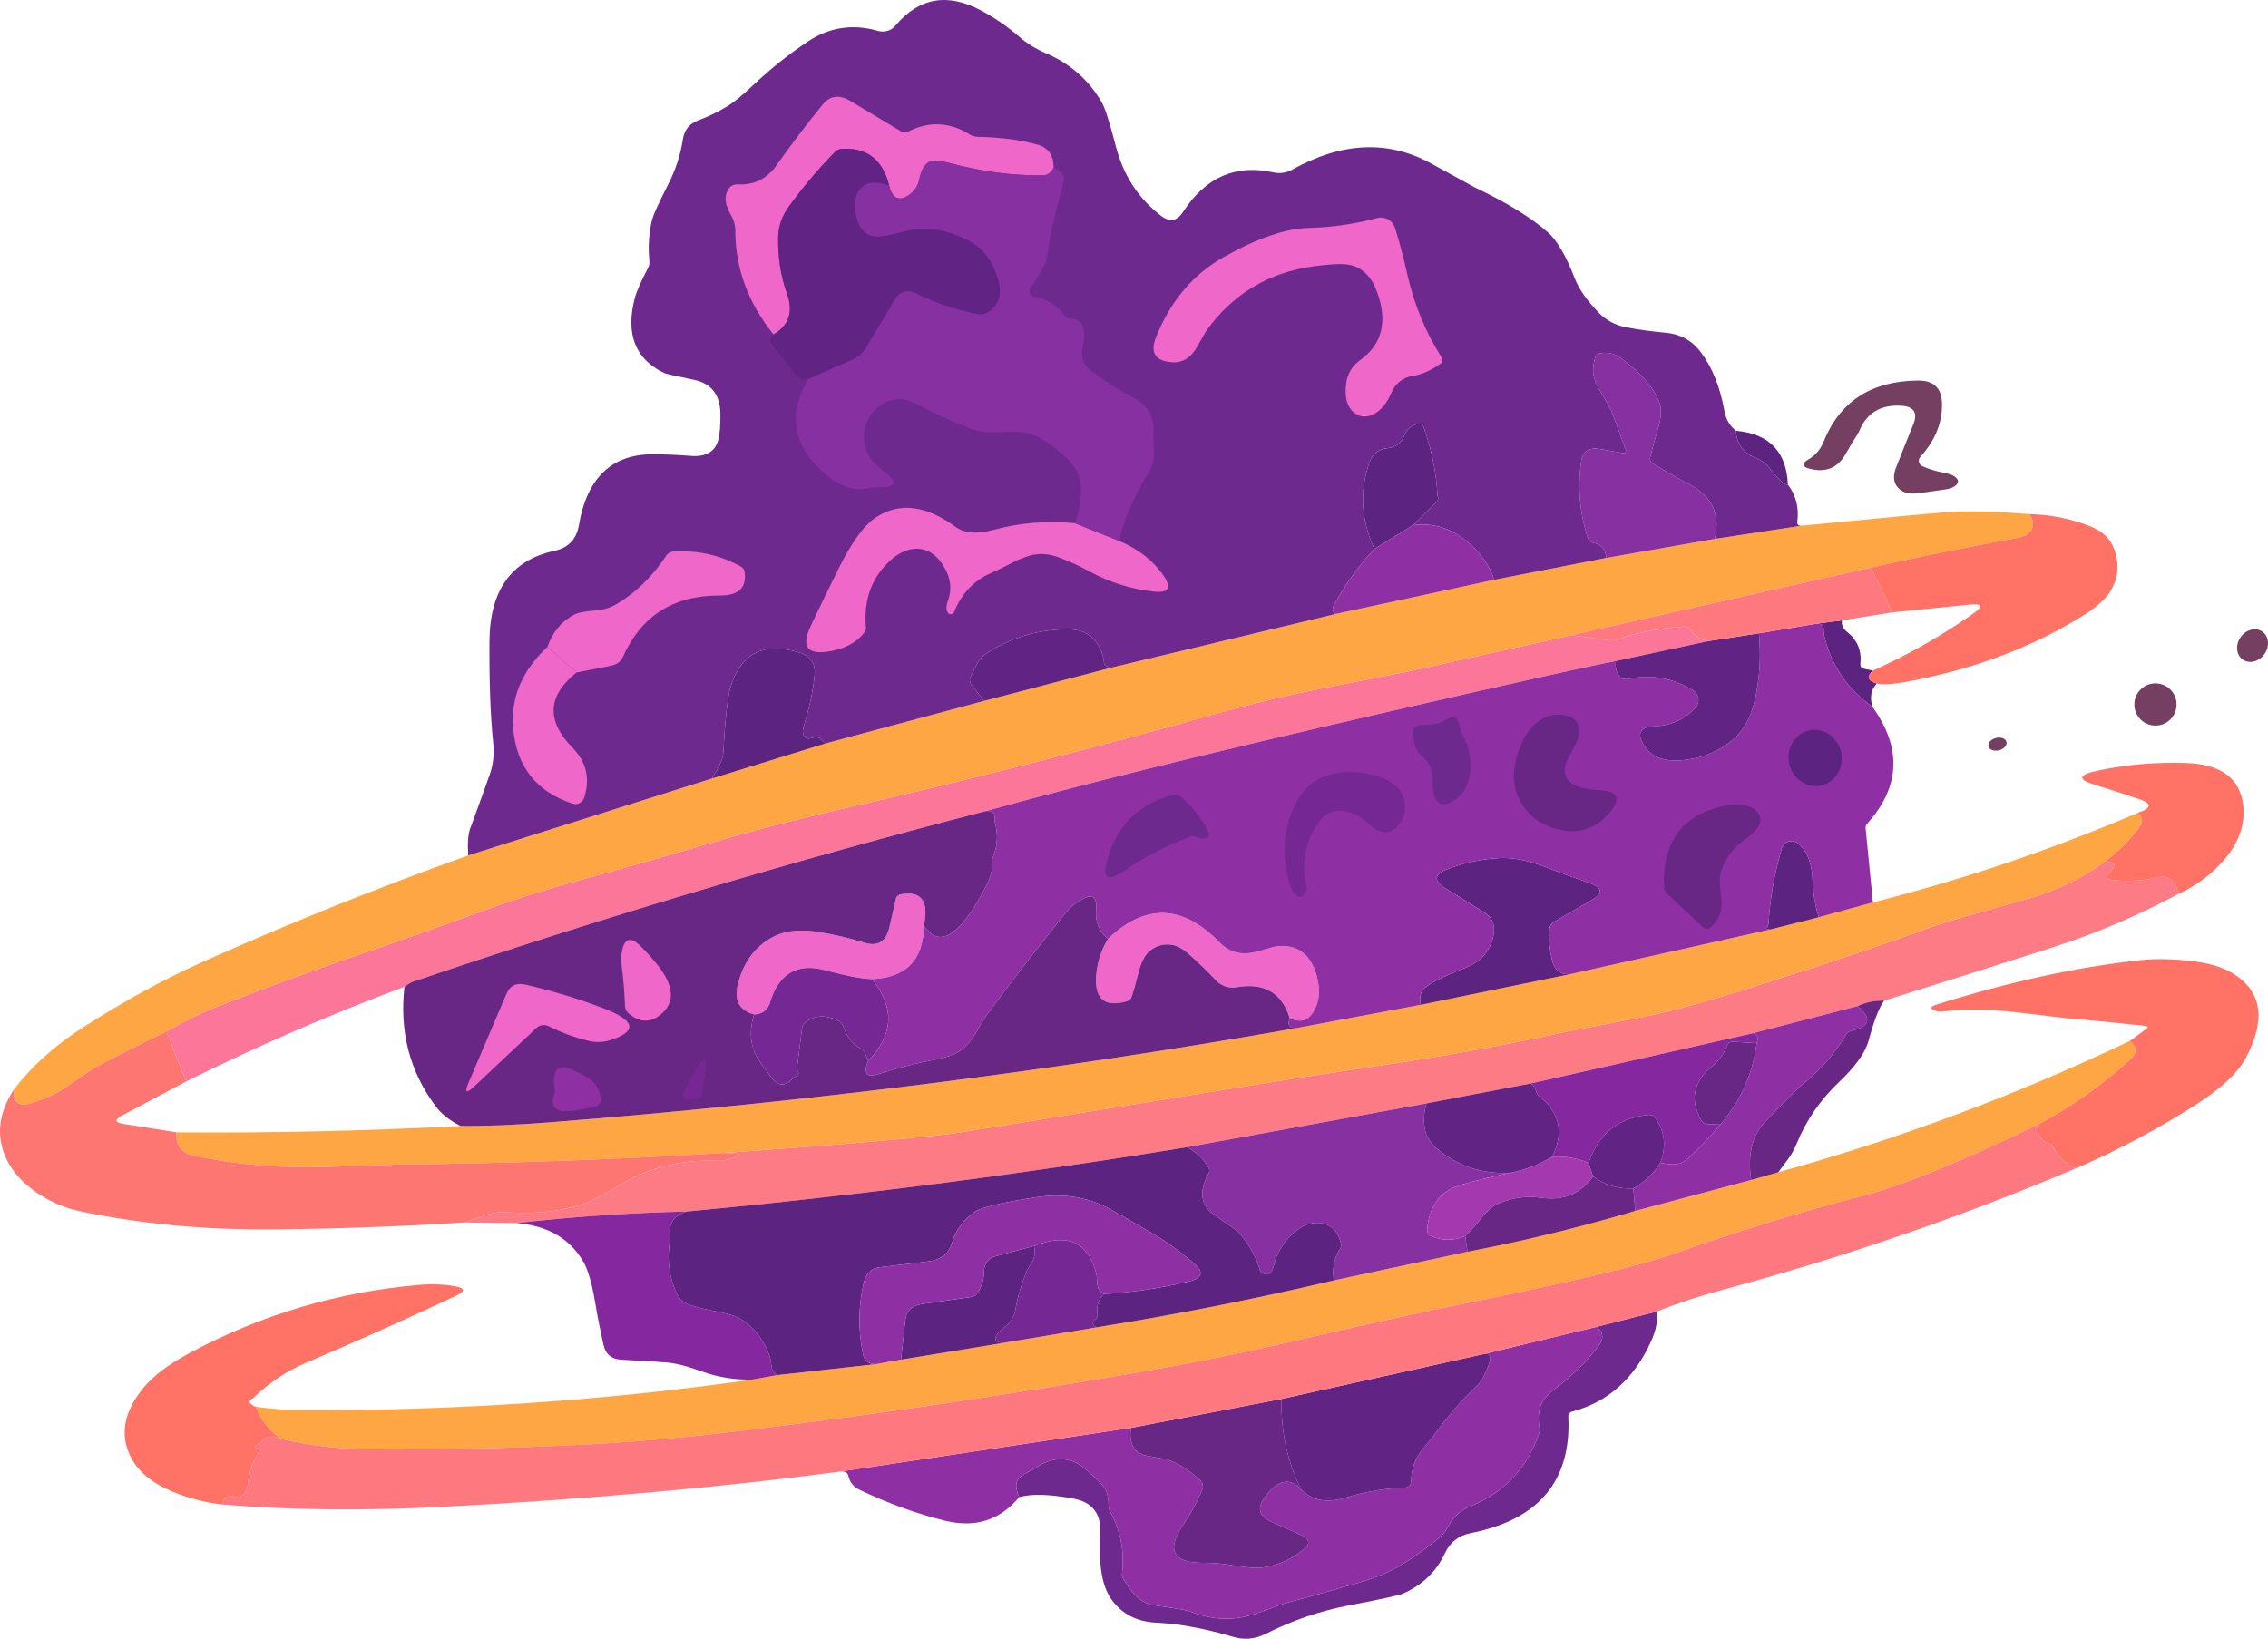 <?xml version="1.0" encoding="UTF-8" standalone="no"?><!-- Generator: Gravit.io --><svg xmlns="http://www.w3.org/2000/svg" xmlns:xlink="http://www.w3.org/1999/xlink" style="isolation:isolate" viewBox="629.368 534.374 293.45 212.075" width="293.45pt" height="212.075pt"><defs><clipPath id="_clipPath_icH2favgAoWTBoPDRvVs1Wl8y4auvWHM"><rect x="629.368" y="534.374" width="293.45" height="212.075"/></clipPath></defs><g clip-path="url(#_clipPath_icH2favgAoWTBoPDRvVs1Wl8y4auvWHM)"><rect x="629.368" y="534.374" width="293.45" height="212.075" style="fill:rgb(6,6,6)" fill-opacity="0"/><g><path d=" M 850.448 617.331 L 838.448 619.911 Q 833.468 620.851 808.638 626.561 Q 774.208 634.481 756.948 639.331 Q 719.438 648.991 682.758 661.431 Q 682.398 661.561 681.698 662.081 Q 667.248 667.461 653.448 674.331 L 650.908 667.871 Q 654.398 665.871 656.758 664.931 Q 667.028 660.871 679.588 656.641 Q 681.848 655.881 691.708 652.301 Q 697.768 650.091 703.998 648.391 Q 712.498 646.061 720.958 643.581 Q 729.458 641.081 737.988 639.131 Q 762.848 633.461 787.388 626.561 Q 793.738 624.771 800.208 623.501 Q 811.608 621.271 813.118 620.941 Q 822.908 618.751 832.698 616.581 L 837.468 617.221 Q 838.118 617.311 838.418 617.201 Q 842.778 615.691 847.388 615.451 C 847.699 615.47 847.974 615.635 848.108 615.881 Q 848.878 617.151 850.448 617.331 Z " fill="rgb(251,118,152)"/><path d=" M 911.198 650.081 Q 903.258 654.331 894.678 657.071 Q 883.928 660.501 873.158 663.871 Q 871.338 663.811 869.698 664.581 L 856.198 668.081 L 827.448 674.581 L 813.948 677.161 L 782.948 682.831 Q 750.718 688.111 718.198 691.161 Q 707.158 691.401 696.198 692.661 L 689.448 692.581 Q 690.868 692.091 692.288 691.601 Q 693.598 691.151 695.198 691.271 Q 699.908 691.621 704.388 690.341 Q 705.958 689.891 709.648 687.681 Q 715.358 684.261 722.338 684.601 Q 722.718 684.621 723.048 684.541 Q 726.988 683.631 722.948 683.581 Q 748.348 681.781 753.948 680.871 Q 775.308 677.411 796.678 673.961 Q 796.778 673.951 810.238 671.921 Q 820.988 670.311 831.608 667.971 Q 831.738 667.951 841.348 666.101 Q 845.938 665.221 851.008 663.681 Q 866.388 659.031 878.408 654.651 Q 881.008 653.701 884.078 652.861 Q 885.998 652.331 887.908 651.761 Q 887.998 651.731 891.638 650.721 Q 896.918 649.271 901.448 646.081 Q 903.988 645.481 902.158 647.551 Q 901.648 648.121 902.408 648.221 Q 904.608 648.511 907.008 648.221 Q 907.088 648.211 908.358 647.931 Q 910.798 647.411 911.198 650.081 Z " fill="rgb(252,123,133)"/><path d=" M 748.908 654.121 Q 748.848 660.811 742.198 661.081 Q 740.288 661.041 736.138 659.931 Q 730.688 658.481 728.988 664.131 Q 728.548 665.581 726.948 665.661 Q 724.078 664.881 724.838 661.791 Q 725.888 657.501 729.328 655.651 Q 731.628 654.421 735.228 654.981 Q 738.248 655.451 741.198 656.371 Q 743.798 657.181 744.448 654.371 L 745.308 650.631 C 745.367 650.359 745.642 650.144 745.998 650.091 Q 749.898 649.451 748.908 654.121 Z " fill="rgb(238,103,201)"/><path d=" M 796.238 666.121 Q 794.718 661.231 789.438 662.121 Q 787.788 662.401 786.638 661.181 Q 785.028 659.461 783.188 657.841 Q 781.918 656.721 780.778 656.611 Q 779.198 656.471 778.008 657.541 Q 777.118 658.351 776.588 660.531 Q 776.248 661.951 775.798 663.331 C 775.707 663.627 775.466 663.86 775.158 663.951 Q 770.658 665.231 771.248 660.181 Q 771.518 657.851 772.738 655.871 Q 780.008 648.941 787.198 656.371 Q 789.108 658.351 792.158 657.491 Q 794.248 656.891 794.278 656.891 Q 798.478 656.251 799.728 660.651 Q 800.538 663.511 799.138 665.561 Q 798.138 667.011 796.238 666.121 Z " fill="rgb(238,103,201)"/><path d=" M 891.948 600.911 Q 892.828 602.121 892.088 603.131 Q 891.628 603.761 890.428 603.981 Q 880.898 605.711 871.448 607.831 L 832.698 616.581 Q 822.908 618.751 813.118 620.941 Q 811.608 621.271 800.208 623.501 Q 793.738 624.771 787.388 626.561 Q 762.848 633.461 737.988 639.131 Q 729.458 641.081 720.958 643.581 Q 712.498 646.061 703.998 648.391 Q 697.768 650.091 691.708 652.301 Q 681.848 655.881 679.588 656.641 Q 667.028 660.871 656.758 664.931 Q 654.398 665.871 650.908 667.871 Q 646.118 670.141 641.448 672.641 Q 641.378 672.681 637.838 675.101 Q 636.038 676.331 633.448 677.121 Q 630.938 677.881 631.158 675.371 Q 634.708 670.781 640.138 667.311 Q 648.138 662.191 655.498 658.901 Q 672.448 651.321 689.948 645.081 L 721.488 635.121 L 736.198 630.581 L 756.698 625.081 L 772.948 620.831 L 802.198 613.831 L 822.698 609.411 L 837.198 606.581 L 851.238 604.121 L 862.448 602.411 Q 878.718 600.821 881.698 600.621 Q 885.378 600.381 891.948 600.911 Z " fill="rgb(254,165,68)"/><path d=" M 905.948 639.581 Q 906.508 639.961 906.518 640.591 Q 906.528 641.021 906.118 641.551 Q 904.118 644.161 901.448 646.081 Q 896.918 649.271 891.638 650.721 Q 887.998 651.731 887.908 651.761 Q 885.998 652.331 884.078 652.861 Q 881.008 653.701 878.408 654.651 Q 866.388 659.031 851.008 663.681 Q 845.938 665.221 841.348 666.101 Q 831.738 667.951 831.608 667.971 Q 820.988 670.311 810.238 671.921 Q 796.778 673.951 796.678 673.961 Q 775.308 677.411 753.948 680.871 Q 748.348 681.781 722.948 683.581 Q 701.758 684.871 680.538 685.091 Q 680.458 685.091 671.868 685.381 Q 662.748 685.691 654.388 683.931 Q 652.038 683.441 652.198 680.911 Q 670.588 681.061 688.948 680.081 Q 693.678 680.151 700.448 679.621 Q 750.118 675.721 797.198 667.411 L 813.198 664.411 L 832.698 660.411 L 858.448 654.661 L 864.698 653.081 L 871.698 651.161 Q 889.268 646.701 905.948 639.581 Z " fill="rgb(254,165,68)"/><path d=" M 904.948 669.081 Q 906.348 670.231 905.028 671.451 Q 899.668 676.401 893.198 679.831 Q 878.068 687.131 870.638 689.061 Q 858.228 692.271 846.138 696.561 Q 839.658 698.861 819.938 702.841 Q 810.228 704.801 800.568 707.051 Q 788.658 709.831 781.198 711.161 Q 753.658 716.081 725.878 719.461 Q 715.168 720.771 705.978 721.261 Q 691.728 722.021 677.448 721.941 Q 671.488 721.901 665.698 720.581 Q 663.438 718.981 662.448 716.411 Q 665.158 716.861 668.948 716.871 Q 698.548 716.941 726.698 712.911 L 729.948 712.331 L 742.698 710.911 L 745.948 710.331 L 759.198 708.161 L 771.198 706.161 Q 786.688 703.681 801.948 700.081 L 819.238 696.371 Q 830.228 694.271 840.948 691.081 L 855.948 687.081 L 859.448 686.081 Q 882.948 679.581 904.948 669.081 Z " fill="rgb(254,165,68)"/><path d=" M 851.238 604.121 L 837.198 606.581 Q 837.088 604.911 835.508 604.621 C 835.188 604.558 834.935 604.351 834.848 604.081 Q 833.218 599.221 833.948 594.101 Q 834.238 592.111 836.378 592.481 L 839.398 593.011 C 839.509 593.024 839.619 592.978 839.685 592.891 C 839.751 592.804 839.764 592.689 839.718 592.591 Q 838.898 590.351 838.078 588.111 Q 837.678 587.011 836.558 585.231 Q 835.408 583.411 835.508 582.061 Q 835.648 580.241 836.278 580.111 Q 837.868 579.781 839.168 580.761 Q 842.928 583.591 844.018 586.291 Q 844.568 587.641 843.878 589.911 Q 843.328 591.731 842.878 593.571 C 842.807 593.864 842.932 594.171 843.188 594.331 Q 845.598 595.821 848.098 597.151 Q 852.338 599.431 851.238 604.121 Z " fill="rgb(135,48,161)"/><path d=" M 813.948 677.161 Q 813.448 678.801 813.708 680.401 Q 813.948 681.881 815.298 683.021 Q 819.258 686.391 824.698 686.161 Q 821.668 686.791 818.698 687.621 Q 816.378 688.271 815.378 689.641 Q 814.158 691.321 814.028 693.561 C 814.01 693.869 814.18 694.157 814.458 694.291 Q 816.608 695.311 818.948 694.331 L 819.238 696.371 L 801.948 700.081 Q 801.598 697.931 802.688 696.041 C 802.916 695.772 802.968 695.433 802.828 695.131 Q 802.108 692.691 799.878 692.631 Q 798.298 692.591 796.808 693.881 Q 794.808 695.621 794.198 698.121 Q 793.858 699.541 792.958 699.271 C 792.576 699.133 792.343 698.865 792.358 698.581 Q 791.428 695.791 789.468 693.681 Q 789.348 693.561 786.508 691.621 Q 783.838 689.811 785.698 686.311 C 785.891 686.042 785.895 685.702 785.708 685.431 Q 784.708 683.751 782.948 682.831 L 813.948 677.161 Z " fill="rgb(135,48,161)"/><path d=" M 830.198 684.081 Q 832.668 683.911 834.908 684.871 L 835.488 686.621 Q 833.148 690.001 828.698 689.371 Q 825.948 688.981 823.258 690.121 Q 822.118 690.611 820.998 692.061 Q 820.068 693.271 818.948 694.331 Q 816.608 695.311 814.458 694.291 C 814.18 694.157 814.01 693.869 814.028 693.561 Q 814.158 691.321 815.378 689.641 Q 816.378 688.271 818.698 687.621 Q 821.668 686.791 824.698 686.161 Q 827.628 685.611 830.198 684.081 Z " fill="rgb(164,57,175)"/><path d=" M 856.198 668.081 Q 857.048 668.291 856.658 669.371 L 853.508 669.181 C 853.199 669.198 852.935 669.386 852.848 669.651 Q 852.248 671.251 850.918 672.341 Q 847.218 675.351 849.498 679.371 C 849.652 679.647 849.94 679.825 850.258 679.841 L 851.948 679.911 Q 850.018 682.291 847.718 684.321 Q 846.938 685.011 846.078 685.051 Q 845.148 685.081 844.198 684.831 Q 845.408 681.651 843.508 679.011 C 843.318 678.764 843.013 678.628 842.698 678.651 Q 836.888 679.151 834.908 684.871 Q 832.668 683.911 830.198 684.081 Q 832.498 679.491 828.658 676.361 C 828.352 676.146 828.165 675.871 828.128 675.581 Q 827.908 674.991 827.448 674.581 L 856.198 668.081 Z " fill="rgb(133,40,159)"/><path d=" M 718.198 691.161 Q 716.108 691.791 716.048 693.621 Q 715.998 695.361 715.978 695.481 Q 715.548 698.691 716.878 701.661 C 717.238 702.483 717.952 703.097 718.818 703.331 Q 720.588 703.821 722.338 704.151 Q 724.568 704.551 725.678 705.381 Q 728.058 707.141 729.028 710.071 Q 729.048 710.111 729.188 711.191 Q 729.278 711.901 729.948 712.331 L 726.698 712.911 Q 723.278 712.981 720.168 711.851 Q 717.338 710.821 715.548 710.691 Q 712.518 710.481 709.728 710.331 Q 707.868 710.241 707.458 708.421 Q 706.828 705.661 706.368 702.901 Q 705.748 699.151 704.798 697.571 Q 702.148 693.131 696.198 692.661 Q 707.158 691.401 718.198 691.161 Z " fill="rgb(133,40,159)"/><path d=" M 742.198 661.081 Q 746.638 666.621 741.698 671.661 L 741.288 670.651 C 741.18 670.373 740.958 670.144 740.668 670.011 Q 739.208 669.351 738.458 667.151 C 738.349 666.843 738.123 666.591 737.828 666.451 Q 735.398 665.321 733.648 666.611 C 733.346 666.805 733.163 667.097 733.148 667.411 L 732.458 672.871 C 732.865 673.173 732.732 673.544 732.138 673.761 Q 730.618 675.561 729.288 673.941 Q 729.228 673.881 727.848 672.021 Q 725.788 669.251 726.948 665.661 Q 728.548 665.581 728.988 664.131 Q 730.688 658.481 736.138 659.931 Q 740.288 661.041 742.198 661.081 Z " fill="rgb(117,40,147)"/><path d=" M 772.198 701.831 Q 771.168 702.851 771.358 704.391 C 771.443 704.673 771.315 704.968 771.028 705.151 Q 770.468 705.651 771.198 706.161 L 759.198 708.161 Q 756.968 708.001 759.498 705.981 C 760.151 705.464 760.591 704.728 760.738 703.911 Q 761.188 701.341 762.248 698.791 Q 762.278 698.731 762.908 697.661 Q 763.448 696.771 763.158 695.621 Q 769.718 693.001 771.258 699.361 Q 771.268 699.411 771.348 700.521 Q 771.398 701.371 772.198 701.831 Z " fill="rgb(117,40,147)"/><path d=" M 812.198 602.331 L 807.198 605.411 Q 804.548 599.661 806.628 594.041 C 806.969 593.122 807.809 592.48 808.788 592.391 Q 810.498 592.231 811.048 590.811 Q 811.578 589.451 812.878 589.231 C 813.178 589.194 813.464 589.366 813.558 589.641 Q 815.128 593.971 815.368 598.561 C 815.536 598.875 815.428 599.223 815.088 599.461 L 812.198 602.331 Z " fill="rgb(93,35,128)"/><path d=" M 853.988 590.121 Q 860.428 590.701 860.698 597.081 Q 860.128 597.281 858.258 594.871 C 857.868 594.37 857.351 593.98 856.758 593.741 Q 854.048 592.671 853.988 590.121 Z " fill="rgb(93,35,128)"/><path d=" M 867.698 614.661 Q 867.558 615.531 868.388 616.181 Q 870.358 617.741 870.078 620.321 C 870.045 620.597 870.231 620.852 870.508 620.911 L 871.698 621.161 Q 870.428 622.301 872.198 622.831 Q 871.058 624.051 871.658 625.871 Q 866.678 622.331 865.348 616.441 Q 865.338 616.411 865.318 615.671 Q 865.308 615.061 864.448 615.081 L 867.698 614.661 Z " fill="rgb(93,35,128)"/><path d=" M 736.198 630.581 L 721.488 635.121 Q 722.888 632.901 722.948 631.871 Q 723.328 625.051 723.948 623.121 Q 725.998 616.711 732.828 618.831 Q 734.968 619.491 734.768 621.721 Q 734.518 624.551 733.358 628.361 Q 733.158 629.001 733.308 629.411 Q 733.578 630.201 734.508 629.841 C 734.789 629.768 735.111 629.775 735.378 629.861 L 736.198 630.581 Z " fill="rgb(93,35,128)"/><path d=" M 864.698 653.081 L 858.448 654.661 Q 857.898 654.701 858.038 654.371 Q 858.208 653.961 858.208 653.821 Q 858.448 649.241 859.898 644.181 C 860.021 643.755 860.348 643.419 860.771 643.287 C 861.193 643.154 861.654 643.242 861.998 643.521 Q 863.798 644.971 863.898 648.371 Q 863.978 650.791 864.698 653.081 Z " fill="rgb(93,35,128)"/><path d=" M 832.698 660.411 L 813.198 664.411 Q 812.868 662.931 813.758 662.181 Q 814.928 661.201 818.978 659.611 Q 821.958 658.441 822.588 655.531 Q 823.038 653.461 821.398 652.441 L 816.438 649.361 Q 814.048 647.881 816.568 646.881 Q 819.758 645.621 823.348 645.421 Q 825.898 645.271 829.228 646.541 Q 832.068 647.631 834.948 648.621 Q 837.588 649.531 835.388 650.811 L 830.448 653.671 C 830.136 653.838 829.931 654.113 829.888 654.421 Q 829.608 655.911 830.138 658.431 Q 830.618 660.741 832.698 660.411 Z " fill="rgb(93,35,128)"/><path d=" M 782.948 682.831 Q 784.708 683.751 785.708 685.431 C 785.895 685.702 785.891 686.042 785.698 686.311 Q 783.838 689.811 786.508 691.621 Q 789.348 693.561 789.468 693.681 Q 791.428 695.791 792.358 698.581 C 792.343 698.865 792.576 699.133 792.958 699.271 Q 793.858 699.541 794.198 698.121 Q 794.808 695.621 796.808 693.881 Q 798.298 692.591 799.878 692.631 Q 802.108 692.691 802.828 695.131 C 802.968 695.433 802.916 695.772 802.688 696.041 Q 801.598 697.931 801.948 700.081 Q 786.688 703.681 771.198 706.161 Q 770.468 705.651 771.028 705.151 C 771.315 704.968 771.443 704.673 771.358 704.391 Q 771.168 702.851 772.198 701.831 Q 777.808 701.521 783.278 700.181 Q 785.818 699.561 783.838 697.851 Q 781.188 695.581 778.288 693.881 Q 773.218 690.921 772.368 690.521 Q 768.268 688.551 763.438 689.311 Q 756.658 690.361 755.508 691.181 Q 753.218 692.831 752.588 695.101 Q 751.978 697.321 749.458 697.621 L 743.188 698.371 Q 741.538 698.571 741.128 700.351 Q 740.068 704.941 741.028 709.601 Q 741.308 710.961 742.698 710.911 L 729.948 712.331 Q 729.278 711.901 729.188 711.191 Q 729.048 710.111 729.028 710.071 Q 728.058 707.141 725.678 705.381 Q 724.568 704.551 722.338 704.151 Q 720.588 703.821 718.818 703.331 C 717.952 703.097 717.238 702.483 716.878 701.661 Q 715.548 698.691 715.978 695.481 Q 715.998 695.361 716.048 693.621 Q 716.108 691.791 718.198 691.161 Q 750.718 688.111 782.948 682.831 Z " fill="rgb(93,35,128)"/><path d=" M 763.158 695.621 Q 763.448 696.771 762.908 697.661 Q 762.278 698.731 762.248 698.791 Q 761.188 701.341 760.738 703.911 C 760.591 704.728 760.151 705.464 759.498 705.981 Q 756.968 708.001 759.198 708.161 L 745.948 710.331 L 746.508 705.171 Q 746.698 703.411 748.708 703.121 L 755.158 702.201 C 755.503 702.111 755.779 701.905 755.908 701.641 Q 756.698 700.321 756.698 698.851 C 756.69 697.962 757.291 697.18 758.158 696.951 L 763.158 695.621 Z " fill="rgb(93,35,128)"/><path d=" M 891.948 600.911 Q 896.108 601.001 899.858 602.501 Q 902.168 603.421 902.908 605.411 Q 903.928 608.151 902.598 610.611 Q 901.708 612.261 899.098 613.911 Q 889.078 620.231 875.948 622.621 Q 873.288 623.101 872.198 622.831 Q 870.428 622.301 871.698 621.161 Q 878.518 618.091 884.648 613.801 Q 886.688 612.371 884.188 612.621 L 874.238 613.621 L 871.448 607.831 Q 880.898 605.711 890.428 603.981 Q 891.628 603.761 892.088 603.131 Q 892.828 602.121 891.948 600.911 Z " fill="rgb(255,114,101)"/><path d=" M 911.198 650.081 Q 910.798 647.411 908.358 647.931 Q 907.088 648.211 907.008 648.221 Q 904.608 648.511 902.408 648.221 Q 901.648 648.121 902.158 647.551 Q 903.988 645.481 901.448 646.081 Q 904.118 644.161 906.118 641.551 Q 906.528 641.021 906.518 640.591 Q 906.508 639.961 905.948 639.581 Q 908.688 638.651 906.178 637.801 Q 903.298 636.831 900.388 635.931 Q 897.038 634.901 900.698 634.121 Q 906.388 632.911 912.198 633.111 Q 918.988 633.341 919.608 638.561 Q 920.028 642.171 917.308 645.451 Q 914.868 648.391 911.198 650.081 Z " fill="rgb(255,114,101)"/><path d=" M 897.948 685.581 Q 895.968 684.781 895.078 682.891 C 894.949 682.623 894.704 682.413 894.398 682.311 Q 892.708 681.771 893.198 679.831 Q 899.668 676.401 905.028 671.451 Q 906.348 670.231 904.948 669.081 L 907.038 667.551 Q 907.528 667.201 906.878 667.131 Q 901.768 666.571 896.638 666.131 Q 896.528 666.121 890.288 665.381 Q 885.468 664.811 880.598 665.271 Q 880.238 665.311 879.938 665.221 Q 878.528 664.811 880.018 664.351 Q 894.248 659.901 906.448 658.621 Q 909.098 658.341 912.638 658.711 Q 916.378 659.101 918.468 660.461 Q 923.798 663.921 920.008 671.181 Q 918.468 674.131 913.568 677.281 Q 906.108 682.081 897.948 685.581 Z " fill="rgb(255,114,101)"/><path d=" M 662.448 716.411 Q 663.438 718.981 665.698 720.581 Q 664.058 719.881 663.398 720.761 Q 663.118 721.141 662.818 721.271 Q 661.848 721.691 662.778 721.881 C 662.855 721.894 662.918 721.945 662.945 722.015 C 662.972 722.085 662.958 722.163 662.908 722.221 Q 661.728 723.821 661.448 726.371 Q 661.228 728.411 659.428 728.011 C 659.107 727.98 658.781 728.035 658.538 728.161 Q 658.208 728.521 658.198 729.081 Q 654.708 728.681 651.548 727.351 Q 647.868 725.801 646.408 723.151 Q 644.058 718.891 647.758 714.181 Q 649.688 711.731 653.858 709.491 Q 667.848 701.991 683.698 700.651 Q 686.098 700.451 688.238 700.831 Q 690.228 701.191 688.398 702.051 Q 678.788 706.571 669.018 710.711 Q 665.118 712.371 662.118 715.321 C 661.886 715.388 661.722 715.532 661.687 715.7 C 661.652 715.869 661.752 716.036 661.948 716.141 Q 662.118 716.331 662.448 716.411 Z " fill="rgb(255,114,101)"/><path d=" M 853.988 590.121 Q 854.048 592.671 856.758 593.741 C 857.351 593.98 857.868 594.37 858.258 594.871 Q 860.128 597.281 860.698 597.081 Q 862.278 599.201 861.918 601.871 Q 861.848 602.451 862.448 602.411 L 851.238 604.121 Q 852.338 599.431 848.098 597.151 Q 845.598 595.821 843.188 594.331 C 842.932 594.171 842.807 593.864 842.878 593.571 Q 843.328 591.731 843.878 589.911 Q 844.568 587.641 844.018 586.291 Q 842.928 583.591 839.168 580.761 Q 837.868 579.781 836.278 580.111 Q 835.648 580.241 835.508 582.061 Q 835.408 583.411 836.558 585.231 Q 837.678 587.011 838.078 588.111 Q 838.898 590.351 839.718 592.591 C 839.764 592.689 839.751 592.804 839.685 592.891 C 839.619 592.978 839.509 593.024 839.398 593.011 L 836.378 592.481 Q 834.238 592.111 833.948 594.101 Q 833.218 599.221 834.848 604.081 C 834.935 604.351 835.188 604.558 835.508 604.621 Q 837.088 604.911 837.198 606.581 L 822.698 609.411 Q 821.768 606.511 819.008 604.311 Q 815.928 601.851 812.198 602.331 L 815.088 599.461 C 815.428 599.223 815.536 598.875 815.368 598.561 Q 815.128 593.971 813.558 589.641 C 813.464 589.366 813.178 589.194 812.878 589.231 Q 811.578 589.451 811.048 590.811 Q 810.498 592.231 808.788 592.391 C 807.809 592.48 806.969 593.122 806.628 594.041 Q 804.548 599.661 807.198 605.411 Q 804.138 608.711 801.968 612.661 Q 801.518 613.461 802.198 613.831 L 772.948 620.831 Q 772.818 620.671 772.638 620.601 C 772.39 620.537 772.225 620.368 772.228 620.181 Q 772.008 618.131 770.648 616.851 Q 769.508 615.801 767.438 615.811 Q 761.808 615.841 757.018 618.921 Q 756.248 619.421 755.808 620.251 Q 755.408 621.001 754.968 621.901 C 754.768 622.282 754.83 622.737 755.128 623.061 L 756.698 625.081 L 736.198 630.581 L 735.378 629.861 C 735.111 629.775 734.789 629.768 734.508 629.841 Q 733.578 630.201 733.308 629.411 Q 733.158 629.001 733.358 628.361 Q 734.518 624.551 734.768 621.721 Q 734.968 619.491 732.828 618.831 Q 725.998 616.711 723.948 623.121 Q 723.328 625.051 722.948 631.871 Q 722.888 632.901 721.488 635.121 L 689.948 645.081 Q 689.798 642.711 690.198 641.621 Q 691.478 638.151 692.718 634.661 Q 693.418 632.721 693.178 630.471 Q 692.648 625.381 692.698 617.371 Q 692.758 607.461 701.098 605.661 Q 703.798 605.081 704.268 602.351 Q 705.848 593.101 713.948 593.161 Q 716.348 593.181 718.718 593.371 Q 721.638 593.601 722.278 591.381 Q 722.618 590.181 722.578 587.871 Q 722.508 584.231 719.178 583.531 Q 715.588 582.781 715.338 582.661 Q 709.668 579.961 711.508 572.931 Q 711.848 571.641 713.208 569.071 C 713.368 568.778 713.431 568.447 713.388 568.121 Q 713.128 565.441 713.718 562.901 Q 713.968 561.851 715.828 558.221 Q 717.258 555.441 717.728 552.381 Q 718.008 550.581 719.708 549.951 Q 721.778 549.181 723.608 548.041 Q 724.788 547.311 726.928 545.291 Q 730.168 542.231 733.888 539.751 Q 738.068 536.961 742.968 538.371 C 743.795 538.614 744.687 538.343 745.238 537.681 Q 749.808 532.241 756.348 535.751 Q 758.998 537.181 761.258 539.141 Q 762.708 540.411 764.708 541.271 Q 769.448 543.301 771.938 547.651 Q 772.558 548.721 773.748 553.321 Q 775.218 558.981 779.608 562.311 Q 781.278 563.581 782.428 561.811 Q 786.808 555.041 794.158 556.691 C 794.96 556.865 795.8 556.745 796.518 556.351 Q 806.198 550.941 814.558 555.541 Q 820.108 558.581 820.198 558.631 Q 826.318 561.521 829.638 564.431 Q 831.428 566.001 833.138 570.431 Q 833.908 572.441 836.228 574.841 Q 837.688 576.341 839.838 576.741 Q 842.338 577.211 844.898 577.431 Q 847.718 577.681 849.428 579.941 Q 851.648 582.881 852.498 587.611 Q 852.778 589.161 853.988 590.121 Z " fill="rgb(110,41,142)"/><path d=" M 843.658 704.121 Q 844.028 705.671 843.008 707.931 Q 839.738 715.221 832.748 717.061 C 832.465 717.135 832.274 717.393 832.288 717.681 Q 832.898 730.171 819.648 732.781 Q 817.318 733.241 816.318 735.391 Q 814.638 738.971 810.898 740.601 Q 810.108 740.951 803.868 742.141 Q 798.278 743.211 793.118 745.821 Q 791.048 746.861 788.838 746.181 Q 785.278 745.101 781.128 744.521 Q 781.048 744.511 778.768 744.351 Q 775.268 744.111 773.328 741.571 Q 772.138 740.021 771.818 737.401 Q 771.548 735.161 771.708 732.871 Q 771.978 729.011 768.258 728.311 Q 763.638 727.441 761.238 728.121 Q 760.278 726.011 761.768 725.211 Q 763.048 724.531 763.148 724.461 Q 766.918 721.851 770.048 724.681 Q 771.628 726.101 771.928 726.461 Q 772.838 727.521 772.798 729.071 Q 772.788 729.581 773.008 729.991 Q 774.998 733.661 774.568 737.811 C 774.49 738.132 774.553 738.465 774.748 738.751 Q 776.468 741.821 778.698 742.121 Q 782.668 742.651 783.388 742.931 Q 787.738 744.641 791.858 743.191 Q 795.548 741.881 795.658 741.851 Q 800.378 740.591 805.078 739.221 Q 808.518 738.211 810.578 736.961 Q 812.858 735.581 815.468 733.491 Q 816.318 732.801 816.808 731.831 Q 817.698 730.091 819.568 729.331 Q 826.208 726.621 828.488 719.901 Q 828.628 719.481 828.528 718.931 Q 828.278 717.521 828.738 716.241 Q 829.108 715.171 830.708 713.981 Q 833.798 711.661 836.188 708.591 Q 837.288 707.171 835.948 706.081 L 843.658 704.121 Z " fill="rgb(110,41,142)"/><path d=" M 812.198 602.331 Q 815.928 601.851 819.008 604.311 Q 821.768 606.511 822.698 609.411 L 802.198 613.831 Q 801.518 613.461 801.968 612.661 Q 804.138 608.711 807.198 605.411 L 812.198 602.331 Z " fill="rgb(142,48,164)"/><path d=" M 864.448 615.081 Q 865.308 615.061 865.318 615.671 Q 865.338 616.411 865.348 616.441 Q 866.678 622.331 871.658 625.871 Q 877.318 633.761 871.088 640.821 C 870.809 641.053 870.689 641.377 870.768 641.691 L 871.698 651.161 L 864.698 653.081 Q 863.978 650.791 863.898 648.371 Q 863.798 644.971 861.998 643.521 C 861.654 643.242 861.193 643.154 860.771 643.287 C 860.348 643.419 860.021 643.755 859.898 644.181 Q 858.448 649.241 858.208 653.821 Q 858.208 653.961 858.038 654.371 Q 857.898 654.701 858.448 654.661 L 832.698 660.411 Q 830.618 660.741 830.138 658.431 Q 829.608 655.911 829.888 654.421 C 829.931 654.113 830.136 653.838 830.448 653.671 L 835.388 650.811 Q 837.588 649.531 834.948 648.621 Q 832.068 647.631 829.228 646.541 Q 825.898 645.271 823.348 645.421 Q 819.758 645.621 816.568 646.881 Q 814.048 647.881 816.438 649.361 L 821.398 652.441 Q 823.038 653.461 822.588 655.531 Q 821.958 658.441 818.978 659.611 Q 814.928 661.201 813.758 662.181 Q 812.868 662.931 813.198 664.411 L 797.198 667.411 Q 795.738 667.531 796.238 666.121 Q 798.138 667.011 799.138 665.561 Q 800.538 663.511 799.728 660.651 Q 798.478 656.251 794.278 656.891 Q 794.248 656.891 792.158 657.491 Q 789.108 658.351 787.198 656.371 Q 780.008 648.941 772.738 655.871 Q 770.988 654.471 771.198 652.121 Q 771.408 649.691 769.508 650.681 Q 768.148 651.391 767.188 652.581 Q 761.928 659.101 756.958 665.831 Q 756.698 666.191 755.648 668.031 Q 754.998 669.191 753.998 670.061 Q 752.908 671.001 750.588 671.451 Q 746.708 672.181 742.958 673.391 Q 740.708 674.111 741.698 671.661 Q 746.638 666.621 742.198 661.081 Q 748.848 660.811 748.908 654.121 Q 750.518 656.651 752.758 654.931 Q 754.708 653.441 757.008 648.931 Q 757.778 647.441 757.738 646.121 Q 757.728 645.591 757.898 645.151 Q 758.718 643.011 758.098 640.841 Q 758.088 640.821 758.038 639.881 Q 757.998 639.271 756.948 639.331 Q 774.208 634.481 808.638 626.561 Q 833.468 620.851 838.448 619.911 Q 838.238 621.231 839.058 622.051 C 839.293 622.223 839.613 622.3 839.928 622.261 Q 844.428 621.271 848.398 623.691 C 848.78 623.924 849.039 624.315 849.103 624.758 C 849.167 625.201 849.029 625.649 848.728 625.981 Q 846.728 628.201 843.428 628.371 Q 840.578 628.521 842.128 630.921 Q 843.638 633.271 847.708 632.671 Q 851.148 632.171 853.568 630.111 Q 855.708 628.291 856.458 624.811 Q 857.358 620.641 856.948 616.331 L 864.448 615.081 Z " fill="rgb(142,48,164)"/><path d=" M 869.698 664.581 Q 872.558 666.941 868.938 667.771 C 868.627 667.842 868.359 668.034 868.198 668.301 Q 866.028 671.951 862.698 674.621 Q 861.638 675.471 857.698 679.621 Q 855.228 682.221 855.948 687.081 L 840.948 691.081 L 840.698 688.161 Q 842.868 686.981 844.198 684.831 Q 845.148 685.081 846.078 685.051 Q 846.938 685.011 847.718 684.321 Q 850.018 682.291 851.948 679.911 Q 855.908 675.351 856.658 669.371 Q 857.048 668.291 856.198 668.081 L 869.698 664.581 Z " fill="rgb(142,48,164)"/><path d=" M 772.198 701.831 Q 771.398 701.371 771.348 700.521 Q 771.268 699.411 771.258 699.361 Q 769.718 693.001 763.158 695.621 L 758.158 696.951 C 757.291 697.18 756.69 697.962 756.698 698.851 Q 756.698 700.321 755.908 701.641 C 755.779 701.905 755.503 702.111 755.158 702.201 L 748.708 703.121 Q 746.698 703.411 746.508 705.171 L 745.948 710.331 L 742.698 710.911 Q 741.308 710.961 741.028 709.601 Q 740.068 704.941 741.128 700.351 Q 741.538 698.571 743.188 698.371 L 749.458 697.621 Q 751.978 697.321 752.588 695.101 Q 753.218 692.831 755.508 691.181 Q 756.658 690.361 763.438 689.311 Q 768.268 688.551 772.368 690.521 Q 773.218 690.921 778.288 693.881 Q 781.188 695.581 783.838 697.851 Q 785.818 699.561 783.278 700.181 Q 777.808 701.521 772.198 701.831 Z " fill="rgb(142,48,164)"/><path d=" M 835.948 706.081 Q 837.288 707.171 836.188 708.591 Q 833.798 711.661 830.708 713.981 Q 829.108 715.171 828.738 716.241 Q 828.278 717.521 828.528 718.931 Q 828.628 719.481 828.488 719.901 Q 826.208 726.621 819.568 729.331 Q 817.698 730.091 816.808 731.831 Q 816.318 732.801 815.468 733.491 Q 812.858 735.581 810.578 736.961 Q 808.518 738.211 805.078 739.221 Q 800.378 740.591 795.658 741.851 Q 795.548 741.881 791.858 743.191 Q 787.738 744.641 783.388 742.931 Q 782.668 742.651 778.698 742.121 Q 776.468 741.821 774.748 738.751 C 774.553 738.465 774.49 738.132 774.568 737.811 Q 774.998 733.661 773.008 729.991 Q 772.788 729.581 772.798 729.071 Q 772.838 727.521 771.928 726.461 Q 771.628 726.101 770.048 724.681 Q 766.918 721.851 763.148 724.461 Q 763.048 724.531 761.768 725.211 Q 760.278 726.011 761.238 728.121 Q 757.528 732.591 751.688 731.181 Q 746.218 729.851 740.518 727.141 C 739.817 726.806 739.311 726.168 739.148 725.411 Q 738.988 724.651 737.948 724.831 L 775.698 719.161 Q 775.258 722.341 777.908 722.801 Q 780.358 723.221 780.438 723.251 Q 782.628 724.081 784.638 725.901 C 784.997 726.223 785.11 726.738 784.918 727.181 Q 783.938 729.511 782.478 731.671 Q 779.088 736.701 785.198 736.621 Q 786.808 736.601 788.928 736.951 Q 791.478 737.381 792.628 737.241 Q 795.778 736.861 798.268 734.681 C 798.555 734.47 798.688 734.134 798.615 733.807 C 798.541 733.48 798.273 733.216 797.918 733.121 L 793.738 731.251 Q 791.388 730.191 793.158 727.921 Q 795.568 724.831 797.698 727.081 Q 799.818 729.321 803.508 728.181 Q 807.268 727.031 811.218 726.871 C 811.622 726.855 811.943 726.525 811.948 726.121 Q 811.978 723.671 813.448 721.901 Q 814.768 720.301 814.818 720.231 Q 817.478 716.531 820.398 713.761 Q 820.958 713.241 821.308 712.551 Q 822.938 709.341 821.448 709.581 L 835.948 706.081 Z " fill="rgb(142,48,164)"/><path d=" M 772.948 620.831 L 756.698 625.081 L 755.128 623.061 C 754.83 622.737 754.768 622.282 754.968 621.901 Q 755.408 621.001 755.808 620.251 Q 756.248 619.421 757.018 618.921 Q 761.808 615.841 767.438 615.811 Q 769.508 615.801 770.648 616.851 Q 772.008 618.131 772.228 620.181 C 772.225 620.368 772.39 620.537 772.638 620.601 Q 772.818 620.671 772.948 620.831 Z " fill="rgb(97,36,133)"/><path d=" M 856.948 616.331 Q 857.358 620.641 856.458 624.811 Q 855.708 628.291 853.568 630.111 Q 851.148 632.171 847.708 632.671 Q 843.638 633.271 842.128 630.921 Q 840.578 628.521 843.428 628.371 Q 846.728 628.201 848.728 625.981 C 849.029 625.649 849.167 625.201 849.103 624.758 C 849.039 624.315 848.78 623.924 848.398 623.691 Q 844.428 621.271 839.928 622.261 C 839.613 622.3 839.293 622.223 839.058 622.051 Q 838.238 621.231 838.448 619.911 L 850.448 617.331 L 856.948 616.331 Z " fill="rgb(97,36,133)"/><path d=" M 827.448 674.581 Q 827.908 674.991 828.128 675.581 C 828.165 675.871 828.352 676.146 828.658 676.361 Q 832.498 679.491 830.198 684.081 Q 827.628 685.611 824.698 686.161 Q 819.258 686.391 815.298 683.021 Q 813.948 681.881 813.708 680.401 Q 813.448 678.801 813.948 677.161 L 827.448 674.581 Z " fill="rgb(97,36,133)"/><path d=" M 844.198 684.831 Q 842.868 686.981 840.698 688.161 Q 837.848 688.331 835.488 686.621 L 834.908 684.871 Q 836.888 679.151 842.698 678.651 C 843.013 678.628 843.318 678.764 843.508 679.011 Q 845.408 681.651 844.198 684.831 Z " fill="rgb(97,36,133)"/><path d=" M 821.448 709.581 Q 822.938 709.341 821.308 712.551 Q 820.958 713.241 820.398 713.761 Q 817.478 716.531 814.818 720.231 Q 814.768 720.301 813.448 721.901 Q 811.978 723.671 811.948 726.121 C 811.943 726.525 811.622 726.855 811.218 726.871 Q 807.268 727.031 803.508 728.181 Q 799.818 729.321 797.698 727.081 Q 794.998 721.571 795.198 715.411 L 821.448 709.581 Z " fill="rgb(97,36,133)"/><path d=" M 756.948 639.331 Q 757.998 639.271 758.038 639.881 Q 758.088 640.821 758.098 640.841 Q 758.718 643.011 757.898 645.151 Q 757.728 645.591 757.738 646.121 Q 757.778 647.441 757.008 648.931 Q 754.708 653.441 752.758 654.931 Q 750.518 656.651 748.908 654.121 Q 749.898 649.451 745.998 650.091 C 745.642 650.144 745.367 650.359 745.308 650.631 L 744.448 654.371 Q 743.798 657.181 741.198 656.371 Q 738.248 655.451 735.228 654.981 Q 731.628 654.421 729.328 655.651 Q 725.888 657.501 724.838 661.791 Q 724.078 664.881 726.948 665.661 Q 725.788 669.251 727.848 672.021 Q 729.228 673.881 729.288 673.941 Q 730.618 675.561 732.138 673.761 C 732.732 673.544 732.865 673.173 732.458 672.871 L 733.148 667.411 C 733.163 667.097 733.346 666.805 733.648 666.611 Q 735.398 665.321 737.828 666.451 C 738.123 666.591 738.349 666.843 738.458 667.151 Q 739.208 669.351 740.668 670.011 C 740.958 670.144 741.18 670.373 741.288 670.651 L 741.698 671.661 Q 740.708 674.111 742.958 673.391 Q 746.708 672.181 750.588 671.451 Q 752.908 671.001 753.998 670.061 Q 754.998 669.191 755.648 668.031 Q 756.698 666.191 756.958 665.831 Q 761.928 659.101 767.188 652.581 Q 768.148 651.391 769.508 650.681 Q 771.408 649.691 771.198 652.121 Q 770.988 654.471 772.738 655.871 Q 771.518 657.851 771.248 660.181 Q 770.658 665.231 775.158 663.951 C 775.466 663.86 775.707 663.627 775.798 663.331 Q 776.248 661.951 776.588 660.531 Q 777.118 658.351 778.008 657.541 Q 779.198 656.471 780.778 656.611 Q 781.918 656.721 783.188 657.841 Q 785.028 659.461 786.638 661.181 Q 787.788 662.401 789.438 662.121 Q 794.718 661.231 796.238 666.121 Q 795.738 667.531 797.198 667.411 Q 750.118 675.721 700.448 679.621 Q 693.678 680.151 688.948 680.081 Q 686.878 679.051 685.758 677.561 Q 680.718 670.841 681.698 662.081 Q 682.398 661.561 682.758 661.431 Q 719.438 648.991 756.948 639.331 Z " fill="rgb(104,38,133)"/><path d=" M 873.158 663.871 Q 872.198 665.121 871.138 669.061 Q 870.508 671.371 867.268 674.451 Q 863.708 677.831 861.858 682.321 Q 861.368 683.491 860.788 684.291 Q 860.128 685.191 859.448 686.081 L 855.948 687.081 Q 855.228 682.221 857.698 679.621 Q 861.638 675.471 862.698 674.621 Q 866.028 671.951 868.198 668.301 C 868.359 668.034 868.627 667.842 868.938 667.771 Q 872.558 666.941 869.698 664.581 Q 871.338 663.811 873.158 663.871 Z " fill="rgb(104,38,133)"/><path d=" M 856.658 669.371 Q 855.908 675.351 851.948 679.911 L 850.258 679.841 C 849.94 679.825 849.652 679.647 849.498 679.371 Q 847.218 675.351 850.918 672.341 Q 852.248 671.251 852.848 669.651 C 852.935 669.386 853.199 669.198 853.508 669.181 L 856.658 669.371 Z " fill="rgb(104,38,133)"/><path d=" M 835.488 686.621 Q 837.848 688.331 840.698 688.161 L 840.948 691.081 Q 830.228 694.271 819.238 696.371 L 818.948 694.331 Q 820.068 693.271 820.998 692.061 Q 822.118 690.611 823.258 690.121 Q 825.948 688.981 828.698 689.371 Q 833.148 690.001 835.488 686.621 Z " fill="rgb(104,38,133)"/><path d=" M 795.198 715.411 Q 794.998 721.571 797.698 727.081 Q 795.568 724.831 793.158 727.921 Q 791.388 730.191 793.738 731.251 L 797.918 733.121 C 798.273 733.216 798.541 733.48 798.615 733.807 C 798.688 734.134 798.555 734.47 798.268 734.681 Q 795.778 736.861 792.628 737.241 Q 791.478 737.381 788.928 736.951 Q 786.808 736.601 785.198 736.621 Q 779.088 736.701 782.478 731.671 Q 783.938 729.511 784.918 727.181 C 785.11 726.738 784.997 726.223 784.638 725.901 Q 782.628 724.081 780.438 723.251 Q 780.358 723.221 777.908 722.801 Q 775.258 722.341 775.698 719.161 L 795.198 715.411 Z " fill="rgb(104,38,133)"/><path d=" M 650.908 667.871 L 653.448 674.331 L 645.158 678.741 Q 643.638 679.551 645.358 679.821 L 652.198 680.911 Q 652.038 683.441 654.388 683.931 Q 662.748 685.691 671.868 685.381 Q 680.458 685.091 680.538 685.091 Q 701.758 684.871 722.948 683.581 Q 726.988 683.631 723.048 684.541 Q 722.718 684.621 722.338 684.601 Q 715.358 684.261 709.648 687.681 Q 705.958 689.891 704.388 690.341 Q 699.908 691.621 695.198 691.271 Q 693.598 691.151 692.288 691.601 Q 690.868 692.091 689.448 692.581 Q 677.208 693.351 664.948 693.471 Q 651.508 693.611 639.698 691.121 Q 636.728 690.491 634.098 688.701 Q 631.308 686.791 630.158 684.271 Q 628.178 679.961 631.158 675.371 Q 630.938 677.881 633.448 677.121 Q 636.038 676.331 637.838 675.101 Q 641.378 672.681 641.448 672.641 Q 646.118 670.141 650.908 667.871 Z " fill="rgb(254,118,113)"/><path d=" M 871.448 607.831 L 874.238 613.621 L 867.698 614.661 L 864.448 615.081 L 856.948 616.331 L 850.448 617.331 Q 848.878 617.151 848.108 615.881 C 847.974 615.635 847.699 615.47 847.388 615.451 Q 842.778 615.691 838.418 617.201 Q 838.118 617.311 837.468 617.221 L 832.698 616.581 L 871.448 607.831 Z " fill="rgb(254,120,128)"/><path d=" M 893.198 679.831 Q 892.708 681.771 894.398 682.311 C 894.704 682.413 894.949 682.623 895.078 682.891 Q 895.968 684.781 897.948 685.581 Q 875.618 695.031 852.178 701.311 Q 847.838 702.481 843.658 704.121 L 835.948 706.081 L 821.448 709.581 L 795.198 715.411 L 775.698 719.161 L 737.948 724.831 Q 714.318 727.941 686.698 729.371 Q 671.308 730.171 658.198 729.081 Q 658.208 728.521 658.538 728.161 C 658.781 728.035 659.107 727.98 659.428 728.011 Q 661.228 728.411 661.448 726.371 Q 661.728 723.821 662.908 722.221 C 662.958 722.163 662.972 722.085 662.945 722.015 C 662.918 721.945 662.855 721.894 662.778 721.881 Q 661.848 721.691 662.818 721.271 Q 663.118 721.141 663.398 720.761 Q 664.058 719.881 665.698 720.581 Q 671.488 721.901 677.448 721.941 Q 691.728 722.021 705.978 721.261 Q 715.168 720.771 725.878 719.461 Q 753.658 716.081 781.198 711.161 Q 788.658 709.831 800.568 707.051 Q 810.228 704.801 819.938 702.841 Q 839.658 698.861 846.138 696.561 Q 858.228 692.271 870.638 689.061 Q 878.068 687.131 893.198 679.831 Z " fill="rgb(254,120,128)"/><path d=" M 878.108 594.711 Q 879.378 595.281 880.998 595.581 Q 881.798 595.721 882.198 595.991 Q 883.228 596.681 882.198 597.351 Q 881.808 597.601 881.138 597.701 Q 879.438 597.961 877.738 598.191 Q 876.128 598.421 875.288 597.791 Q 873.948 596.781 874.698 594.871 Q 875.888 591.831 876.898 589.371 Q 877.878 587.021 875.338 586.881 Q 871.378 586.661 869.948 590.121 Q 869.798 590.491 868.958 591.761 Q 868.918 591.831 868.148 593.171 Q 866.628 595.821 863.538 595.041 Q 861.978 594.641 863.368 593.821 Q 864.718 593.021 865.288 591.601 Q 868.468 583.681 877.548 583.621 Q 880.598 583.601 880.638 586.641 Q 880.698 590.331 877.848 593.481 C 877.676 593.664 877.604 593.918 877.656 594.162 C 877.708 594.407 877.876 594.611 878.108 594.711 Z " fill="rgb(116,63,97)"/><path d=" M 922.083 616.108 C 922.938 616.705 923.066 618.002 922.368 619.002 C 921.67 620.002 920.409 620.33 919.554 619.733 C 918.698 619.136 918.57 617.84 919.268 616.839 C 919.966 615.839 921.227 615.511 922.083 616.108 Z " fill="rgb(116,63,97)"/><circle vector-effect="non-scaling-stroke" cx="908.258" cy="625.541" r="2.73" fill="rgb(116,63,97)"/><path d=" M 886.654 630.961 C 886.544 630.522 886.977 630.035 887.62 629.875 C 888.262 629.715 888.873 629.941 888.982 630.38 C 889.092 630.82 888.659 631.306 888.017 631.466 C 887.374 631.627 886.763 631.4 886.654 630.961 Z " fill="rgb(116,63,97)"/><path d=" M 765.698 556.081 Q 765.178 557.041 764.388 557.061 Q 758.558 557.171 752.108 555.441 Q 750.398 554.991 749.778 555.241 Q 748.668 555.691 748.318 557.561 C 748.136 558.529 747.517 559.362 746.638 559.821 Q 744.978 560.681 744.408 558.371 Q 743.138 553.321 738.248 553.641 C 737.924 553.678 737.626 553.82 737.408 554.041 Q 734.168 557.341 731.458 561.081 Q 730.098 562.941 730.058 565.061 Q 729.978 568.961 731.198 572.371 Q 732.458 575.911 729.448 577.661 Q 724.518 571.501 724.508 564.261 C 724.511 563.551 724.321 562.854 723.958 562.241 Q 722.588 559.901 723.888 558.521 C 724.109 558.344 724.424 558.239 724.758 558.231 Q 727.968 558.421 729.838 555.771 Q 732.718 551.681 735.798 547.921 Q 737.238 546.151 739.378 547.431 L 745.998 551.401 C 746.281 551.508 746.608 551.504 746.888 551.391 Q 750.988 549.351 754.848 551.781 C 755.121 551.952 755.439 552.052 755.768 552.071 Q 760.478 552.181 763.698 553.121 Q 765.688 553.701 765.698 556.081 Z " fill="rgb(238,103,201)"/><path d=" M 780.978 581.251 Q 777.748 581.001 778.948 577.991 Q 781.748 570.971 787.768 567.601 Q 794.218 563.981 798.698 563.871 Q 803.148 563.761 807.568 562.591 C 808.539 562.336 809.54 562.881 809.848 563.831 Q 810.698 566.481 811.458 569.871 Q 812.758 575.681 815.928 580.691 C 816.087 580.932 816.025 581.253 815.788 581.421 Q 813.928 582.741 812.298 582.991 Q 810.188 583.311 809.358 585.281 Q 808.618 587.031 807.368 587.821 Q 805.838 588.781 804.548 587.761 Q 803.258 586.721 803.518 584.191 Q 803.718 582.151 805.388 580.951 Q 809.668 577.841 807.508 572.061 Q 806.428 569.151 803.948 568.641 Q 802.718 568.391 799.448 568.821 Q 790.598 569.991 785.418 577.221 Q 785.358 577.291 784.268 579.241 Q 783.048 581.411 780.978 581.251 Z " fill="rgb(238,103,201)"/><path d=" M 768.448 602.081 L 774.158 604.371 Q 777.878 605.931 779.898 608.841 Q 781.578 611.251 778.648 610.931 Q 774.178 610.441 770.248 608.281 Q 768.348 607.241 766.338 606.501 Q 764.328 605.751 762.498 606.311 Q 761.218 606.711 760.028 607.361 Q 759.028 607.901 757.638 608.511 Q 754.228 610.011 752.818 613.581 C 752.784 613.686 752.695 613.776 752.575 613.825 C 752.454 613.875 752.313 613.881 752.188 613.841 Q 751.578 613.361 752.008 612.181 Q 752.848 609.871 751.448 607.621 Q 749.948 605.211 747.648 605.401 Q 745.908 605.551 744.238 607.211 Q 741.008 610.421 741.398 615.381 C 741.474 615.696 741.387 616.022 741.158 616.281 Q 739.758 618.081 736.948 618.621 Q 732.298 619.511 734.268 615.371 Q 736.048 611.621 737.898 607.901 Q 740.418 602.821 742.728 601.311 Q 747.258 598.361 753.008 602.561 Q 754.728 603.811 757.908 602.951 Q 763.098 601.551 768.448 602.081 Z " fill="rgb(238,103,201)"/><path d=" M 703.948 621.411 L 700.198 618.081 Q 701.208 615.211 703.648 613.921 Q 704.388 613.531 706.378 613.381 Q 707.948 613.261 709.138 612.561 Q 712.878 610.341 715.608 606.231 C 715.78 605.974 716.066 605.802 716.388 605.761 Q 721.098 605.421 725.198 607.681 C 725.495 607.837 725.689 608.113 725.718 608.421 Q 726.128 611.451 722.508 611.441 Q 713.468 611.401 709.918 619.491 C 709.685 619.992 709.147 620.373 708.478 620.511 L 703.948 621.411 Z " fill="rgb(238,103,201)"/><path d=" M 700.198 618.081 L 703.948 621.411 Q 698.328 625.921 703.438 631.131 Q 706.158 633.911 704.948 637.631 C 704.743 638.244 704.084 638.578 703.468 638.381 Q 696.378 636.051 695.758 628.561 Q 695.278 622.711 700.198 618.081 Z " fill="rgb(238,103,201)"/><path d=" M 710.738 665.561 C 710.438 665.32 710.256 664.963 710.238 664.581 Q 710.118 661.801 709.838 659.651 Q 709.678 658.361 709.818 657.581 Q 710.288 654.891 712.228 656.791 Q 713.408 657.951 714.438 659.241 Q 717.558 663.171 715.068 665.481 Q 712.998 667.401 710.738 665.561 Z " fill="rgb(238,103,201)"/><path d=" M 700.378 667.181 C 699.85 666.921 699.213 667.009 698.778 667.401 L 690.748 674.961 Q 689.138 676.471 690.008 674.451 L 694.888 663.011 Q 695.578 661.381 697.358 661.791 Q 702.678 663.031 707.448 664.861 Q 713.638 667.231 708.408 668.961 Q 706.978 669.431 705.458 669.061 Q 702.828 668.421 700.378 667.181 Z " fill="rgb(238,103,201)"/><path d=" M 765.698 556.081 Q 767.368 556.641 766.948 558.121 Q 765.448 563.351 765.018 566.661 Q 764.828 568.181 764.188 569.251 Q 763.438 570.531 762.718 571.621 C 762.571 571.841 762.547 572.12 762.655 572.362 C 762.762 572.603 762.986 572.773 763.248 572.811 Q 765.528 573.121 767.088 575.201 C 767.28 575.457 767.582 575.612 767.908 575.621 Q 770.228 575.661 769.438 579.321 Q 769.018 581.291 770.658 582.481 Q 773.338 584.421 776.138 585.931 Q 778.628 587.261 778.608 589.951 Q 778.598 591.271 778.678 592.771 Q 778.748 594.341 777.948 595.621 Q 775.198 600.021 774.158 604.371 L 768.448 602.081 Q 769.378 599.661 769.208 597.221 Q 769.078 595.231 767.448 593.701 Q 765.928 592.281 764.158 591.181 Q 762.568 590.181 760.348 590.231 Q 758.988 590.261 757.618 590.291 Q 756.218 590.311 754.978 589.841 Q 751.418 588.511 748.068 586.721 Q 746.328 585.791 745.008 586.091 Q 743.188 586.491 742.128 587.951 Q 740.928 589.621 741.198 591.621 Q 741.488 593.721 743.428 595.121 Q 746.758 597.501 743.058 597.421 Q 742.428 597.401 741.368 597.591 Q 738.908 598.021 736.388 595.931 Q 729.788 590.461 733.948 583.411 L 739.728 580.871 C 740.52 580.494 741.134 579.928 741.478 579.261 L 745.158 573.121 Q 746.168 571.441 748.078 572.401 Q 751.628 574.201 755.958 575.031 C 756.282 575.078 756.614 575.036 756.908 574.911 Q 759.448 573.611 758.448 570.371 Q 757.438 567.101 755.098 565.751 Q 751.758 563.821 748.018 563.961 Q 747.958 563.971 744.108 564.861 Q 740.528 565.691 740.028 561.711 Q 739.778 559.721 740.718 558.731 Q 741.918 557.471 744.408 558.371 Q 744.978 560.681 746.638 559.821 C 747.517 559.362 748.136 558.529 748.318 557.561 Q 748.668 555.691 749.778 555.241 Q 750.398 554.991 752.108 555.441 Q 758.558 557.171 764.388 557.061 Q 765.178 557.041 765.698 556.081 Z " fill="rgb(135,48,161)"/><path d=" M 803.658 639.441 Q 801.358 638.891 800.048 640.711 Q 797.408 644.401 798.338 648.891 C 798.548 649.195 798.526 649.543 798.278 649.831 Q 797.748 651.001 796.868 650.021 Q 796.528 649.651 796.318 648.991 Q 794.578 643.491 796.838 638.701 Q 798.358 635.461 801.458 634.611 Q 804.678 633.731 808.258 635.061 Q 810.728 635.971 811.108 638.191 Q 811.398 639.861 810.288 641.181 Q 808.658 643.111 806.398 640.931 Q 805.228 639.811 803.658 639.441 Z " fill="rgb(117,40,147)"/><path d=" M 719.738 676.571 Q 717.318 677.021 717.878 675.691 Q 718.718 673.691 719.918 672.061 Q 720.918 670.701 720.698 672.351 L 720.198 676.101 C 720.171 676.334 719.985 676.524 719.738 676.571 Z " fill="rgb(117,40,147)"/><path d=" M 863.507 628.883 C 865.368 628.507 867.202 629.806 867.6 631.781 C 867.998 633.756 866.811 635.663 864.95 636.039 C 863.088 636.414 861.254 635.115 860.856 633.141 C 860.458 631.166 861.646 629.258 863.507 628.883 Z " fill="rgb(93,35,128)"/><path d=" M 819.208 635.871 Q 818.658 637.401 817.218 638.141 Q 814.668 639.441 814.718 635.241 Q 814.748 633.341 813.268 632.161 Q 812.338 631.421 812.168 629.231 C 812.145 628.959 812.241 628.691 812.431 628.492 C 812.622 628.294 812.89 628.184 813.168 628.191 Q 814.248 628.221 815.378 627.991 Q 815.728 627.921 816.768 627.351 Q 817.858 626.761 818.168 628.121 Q 818.348 628.931 818.598 629.411 Q 820.338 632.741 819.208 635.871 Z " fill="rgb(110,41,142)"/><path d=" M 783.418 642.611 Q 778.528 644.511 774.928 647.011 Q 771.468 649.411 772.698 645.381 Q 774.688 638.851 781.218 637.231 C 781.524 637.163 781.846 637.236 782.088 637.431 Q 784.448 639.361 785.748 642.161 C 785.832 642.278 785.851 642.423 785.801 642.554 C 785.75 642.685 785.634 642.787 785.488 642.831 Q 784.878 643.011 784.298 642.711 C 784.032 642.601 783.718 642.566 783.418 642.611 L 783.418 642.611 Z " fill="rgb(110,41,142)"/><path d=" M 701.218 677.741 Q 700.708 677.201 700.998 676.331 Q 701.178 675.791 701.128 675.381 Q 700.658 671.701 703.088 672.681 Q 704.478 673.231 705.468 673.861 Q 706.928 674.791 707.098 676.571 C 707.142 677.031 706.846 677.455 706.398 677.571 Q 704.198 678.121 702.688 678.181 Q 701.678 678.231 701.218 677.741 Z " fill="rgb(142,48,164)"/><path d=" M 744.408 558.371 Q 741.918 557.471 740.718 558.731 Q 739.778 559.721 740.028 561.711 Q 740.528 565.691 744.108 564.861 Q 747.958 563.971 748.018 563.961 Q 751.758 563.821 755.098 565.751 Q 757.438 567.101 758.448 570.371 Q 759.448 573.611 756.908 574.911 C 756.614 575.036 756.282 575.078 755.958 575.031 Q 751.628 574.201 748.078 572.401 Q 746.168 571.441 745.158 573.121 L 741.478 579.261 C 741.134 579.928 740.52 580.494 739.728 580.871 L 733.948 583.411 Q 732.918 583.571 732.508 583.061 Q 731.028 581.171 729.508 579.311 Q 728.678 578.281 729.448 577.661 Q 732.458 575.911 731.198 572.371 Q 729.978 568.961 730.058 565.061 Q 730.098 562.941 731.458 561.081 Q 734.168 557.341 737.408 554.041 C 737.626 553.82 737.924 553.678 738.248 553.641 Q 743.138 553.321 744.408 558.371 Z " fill="rgb(97,36,133)"/><path d=" M 826.288 638.431 Q 824.298 635.261 826.138 630.811 Q 827.038 628.611 828.648 627.571 Q 830.138 626.601 831.878 626.951 Q 833.998 627.361 833.638 629.581 Q 833.538 630.251 832.478 632.121 Q 830.118 636.311 836.298 636.631 Q 839.988 636.811 837.568 639.601 Q 834.978 642.571 831.258 641.771 Q 827.938 641.061 826.288 638.431 Z " fill="rgb(104,38,133)"/><path d=" M 845.148 650.111 C 844.832 649.869 844.66 649.525 844.678 649.171 Q 844.318 639.941 853.248 638.541 Q 854.908 638.281 856.038 638.921 Q 857.848 639.951 856.678 641.651 Q 856.358 642.111 854.868 643.221 Q 852.518 644.971 851.908 647.761 Q 851.808 648.181 852.098 650.941 Q 852.328 653.061 850.538 654.511 C 850.305 654.634 850.005 654.605 849.808 654.441 L 845.148 650.111 Z " fill="rgb(104,38,133)"/></g></g></svg>